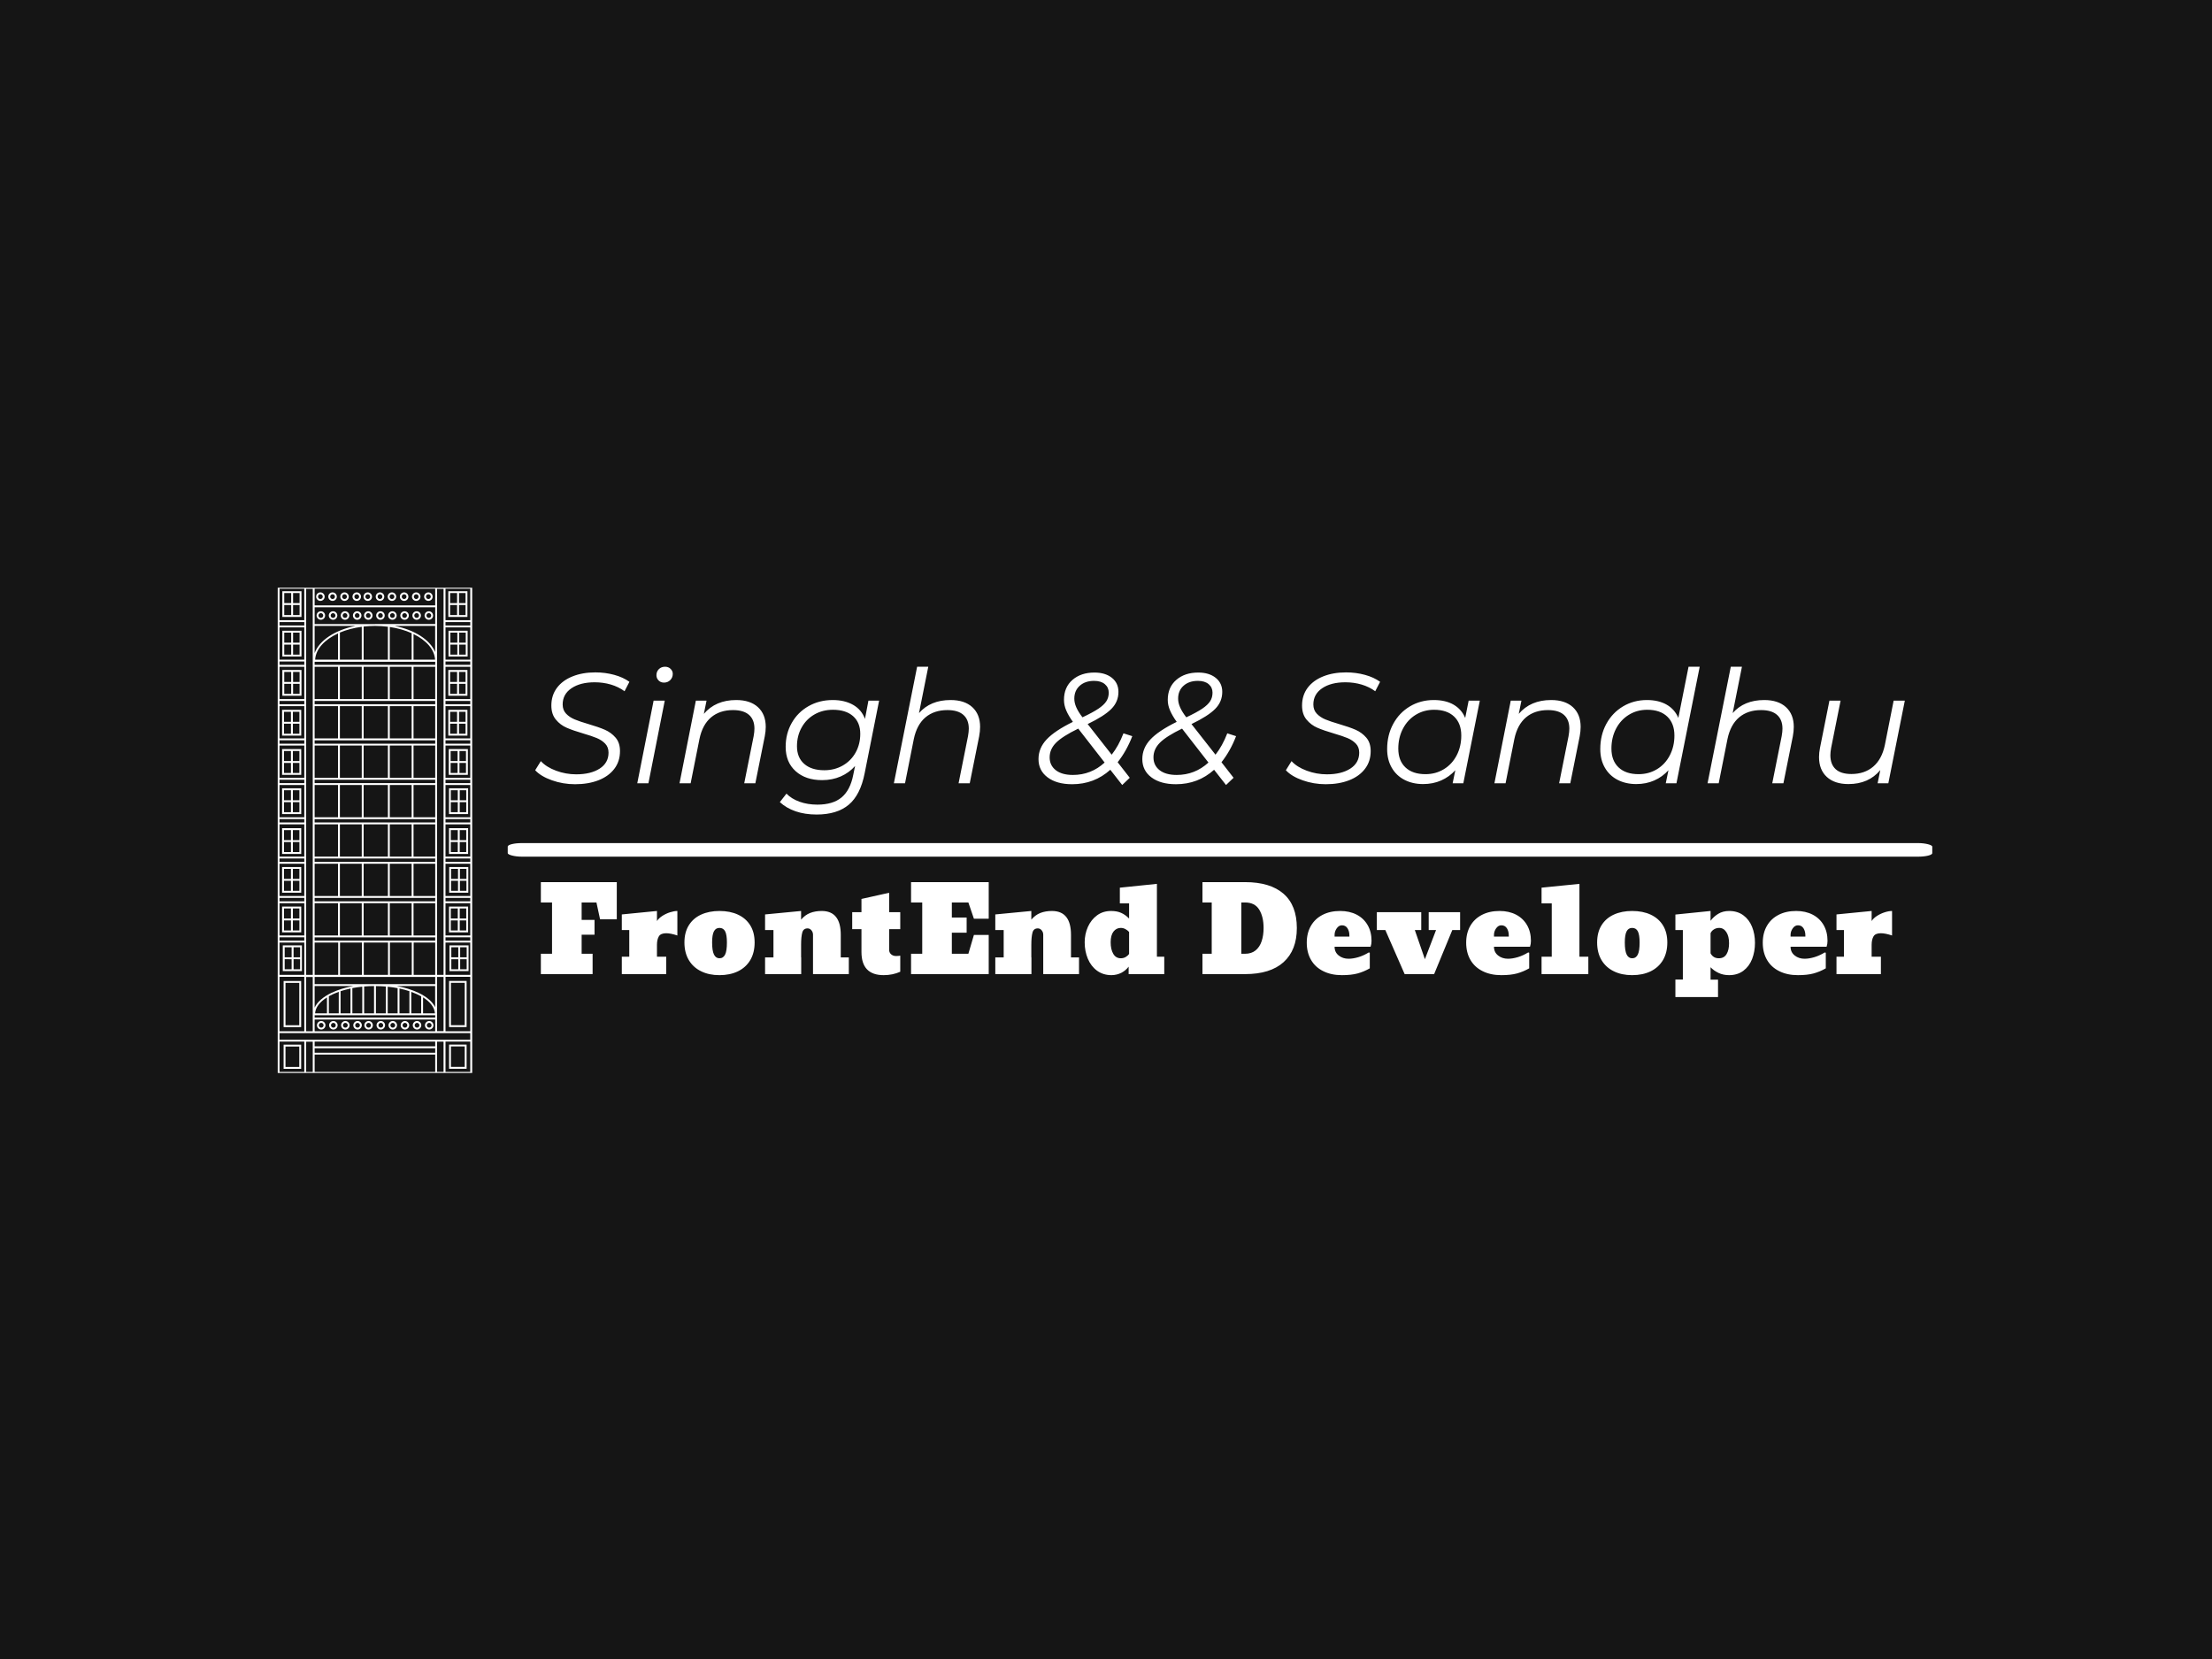 <svg xmlns="http://www.w3.org/2000/svg" version="1.1" xmlns:xlink="http://www.w3.org/1999/xlink" xmlns:svgjs="http://svgjs.dev/svgjs" width="2000" height="1500" viewBox="0 0 2000 1500"><rect width="2000" height="1500" fill="#151515"></rect><g transform="matrix(0.75,0,0,0.75,249.091,531.399)"><svg viewBox="0 0 396 116" data-background-color="#151515" preserveAspectRatio="xMidYMid meet" height="585" width="2000" xmlns="http://www.w3.org/2000/svg" xmlns:xlink="http://www.w3.org/1999/xlink"><g id="tight-bounds" transform="matrix(1,0,0,1,0.24,-0.205)"><svg viewBox="0 0 395.52 116.409" height="116.409" width="395.52"><g><svg viewBox="0 0 461.678 135.881" height="116.409" width="395.52"><g transform="matrix(1,0,0,1,64.181,18.779)"><svg viewBox="0 0 397.498 98.322" height="98.322" width="397.498"><g id="textblocktransform"><svg viewBox="0 0 397.498 98.322" height="98.322" width="397.498" id="textblock"><g><rect width="397.498" height="3.788" x="0" y="52.714" fill="#ffffff" opacity="1" stroke-width="0" stroke="transparent" fill-opacity="1" class="rect-qz-0" data-fill-palette-color="primary" rx="1%" id="qz-0" data-palette-color="#ffffff"></rect></g><g transform="matrix(1,0,0,1,0.989,0)"><svg viewBox="0 0 395.52 48.252" height="48.252" width="395.52"><g transform="matrix(1,0,0,1,0,0)"><svg width="395.52" viewBox="-3.4 -41.1 444.02 55.05" height="48.252" data-palette-color="#ffffff"><path d="M13.3 0.3Q9.45 0.3 5.93-0.95 2.4-2.2 0.6-4.15L0.6-4.15 2.4-7.05Q4.15-5.15 7.25-4 10.35-2.85 13.65-2.85L13.65-2.85Q18.3-2.85 21.13-4.67 23.95-6.5 23.95-9.75L23.95-9.75Q23.95-11.5 22.9-12.6 21.85-13.7 20.25-14.38 18.65-15.05 15.9-15.85L15.9-15.85Q12.65-16.8 10.63-17.68 8.6-18.55 7.18-20.28 5.75-22 5.75-24.75L5.75-24.75Q5.75-28 7.53-30.38 9.3-32.75 12.48-34.02 15.65-35.3 19.75-35.3L19.75-35.3Q22.9-35.3 25.75-34.52 28.6-33.75 30.6-32.3L30.6-32.3 29.05-29.3Q27.15-30.7 24.7-31.43 22.25-32.15 19.55-32.15L19.55-32.15Q14.95-32.15 12.15-30.25 9.35-28.35 9.35-25.1L9.35-25.1Q9.35-23.3 10.45-22.15 11.55-21 13.18-20.33 14.8-19.65 17.55-18.85L17.55-18.85Q20.8-17.9 22.8-17.03 24.8-16.15 26.2-14.53 27.6-12.9 27.6-10.25L27.6-10.25Q27.6-6.95 25.78-4.58 23.95-2.2 20.73-0.95 17.5 0.3 13.3 0.3L13.3 0.3ZM33.1 0L38.3-26.3 41.85-26.3 36.65 0 33.1 0ZM41.6-32.05Q40.55-32.05 39.87-32.75 39.2-33.45 39.2-34.4L39.2-34.4Q39.2-35.55 39.97-36.33 40.75-37.1 41.95-37.1L41.95-37.1Q43-37.1 43.7-36.43 44.4-35.75 44.4-34.85L44.4-34.85Q44.4-33.65 43.6-32.85 42.8-32.05 41.6-32.05L41.6-32.05ZM64.59-26.5Q69.05-26.5 71.52-24.23 74-21.95 74-17.95L74-17.95Q74-16.55 73.69-14.95L73.69-14.95 70.69 0 67.15 0 70.15-15Q70.4-16.4 70.4-17.4L70.4-17.4Q70.4-20.25 68.67-21.78 66.94-23.3 63.59-23.3L63.59-23.3Q59.34-23.3 56.59-20.98 53.84-18.65 52.9-14.1L52.9-14.1 50.09 0 46.55 0 51.75-26.3 55.15-26.3 54.3-22.1Q58.05-26.5 64.59-26.5L64.59-26.5ZM106.69-26.3L110.09-26.3 105.49-3.2Q104.14 3.7 100.42 6.83 96.69 9.95 90.19 9.95L90.19 9.95Q86.49 9.95 83.52 8.93 80.54 7.9 78.49 6L78.49 6 80.59 3.3Q82.19 4.95 84.77 5.88 87.34 6.8 90.44 6.8L90.44 6.8Q95.39 6.8 98.14 4.5 100.89 2.2 101.84-2.6L101.84-2.6 102.44-5.5Q100.54-3.35 97.87-2.18 95.19-1 91.94-1L91.94-1Q86.69-1 83.52-3.85 80.34-6.7 80.34-11.6L80.34-11.6Q80.34-15.8 82.27-19.2 84.19-22.6 87.62-24.55 91.04-26.5 95.34-26.5L95.34-26.5Q99.09-26.5 101.79-24.98 104.49-23.45 105.59-20.5L105.59-20.5 106.69-26.3ZM92.64-4.15Q95.89-4.15 98.52-5.65 101.14-7.15 102.62-9.8 104.09-12.45 104.09-15.75L104.09-15.75Q104.09-19.35 101.79-21.38 99.49-23.4 95.39-23.4L95.39-23.4Q92.09-23.4 89.49-21.9 86.89-20.4 85.42-17.75 83.94-15.1 83.94-11.8L83.94-11.8Q83.94-8.2 86.24-6.18 88.54-4.15 92.64-4.15L92.64-4.15ZM132.84-26.5Q137.29-26.5 139.76-24.23 142.24-21.95 142.24-17.95L142.24-17.95Q142.24-16.55 141.94-14.95L141.94-14.95 138.94 0 135.39 0 138.39-15Q138.64-16.4 138.64-17.4L138.64-17.4Q138.64-20.25 136.91-21.78 135.19-23.3 131.84-23.3L131.84-23.3Q127.59-23.3 124.84-20.98 122.09-18.65 121.14-14.1L121.14-14.1 118.34 0 114.79 0 122.19-37.1 125.74-37.1 122.79-22.35Q126.44-26.5 132.84-26.5L132.84-26.5ZM190.69-15Q188.88-10.3 186.03-6.7L186.03-6.7 189.88-1.75 187.48 0.55 183.69-4.3Q178.58 0.3 171.53 0.3L171.53 0.3Q166.63 0.3 163.73-1.88 160.83-4.05 160.83-7.7L160.83-7.7Q160.83-11.2 163.41-13.95 165.98-16.7 171.78-19.55L171.78-19.55Q170.38-21.5 169.66-23.18 168.94-24.85 168.94-26.55L168.94-26.55Q168.94-30.55 171.63-32.9 174.33-35.25 178.63-35.25L178.63-35.25Q182.08-35.25 184.19-33.58 186.28-31.9 186.28-29.1L186.28-29.1Q186.28-25.95 184.03-23.68 181.78-21.4 176.48-18.85L176.48-18.85 184.13-9.1Q186.33-11.9 187.88-15.9L187.88-15.9 190.69-15ZM178.53-32.6Q175.69-32.6 173.96-31.05 172.23-29.5 172.23-26.95L172.23-26.95Q172.23-25.6 172.86-24.18 173.48-22.75 174.83-21L174.83-21Q178.13-22.55 179.91-23.75 181.69-24.95 182.44-26.13 183.19-27.3 183.19-28.85L183.19-28.85Q183.19-30.5 181.96-31.55 180.73-32.6 178.53-32.6L178.53-32.6ZM171.78-2.65Q177.58-2.65 181.88-6.6L181.88-6.6 173.48-17.4Q168.44-14.95 166.41-12.9 164.38-10.85 164.38-8.25L164.38-8.25Q164.38-5.7 166.33-4.17 168.28-2.65 171.78-2.65L171.78-2.65ZM223.73-15Q221.93-10.3 219.08-6.7L219.08-6.7 222.93-1.75 220.53 0.55 216.73-4.3Q211.63 0.3 204.58 0.3L204.58 0.3Q199.68 0.3 196.78-1.88 193.88-4.05 193.88-7.7L193.88-7.7Q193.88-11.2 196.46-13.95 199.03-16.7 204.83-19.55L204.83-19.55Q203.43-21.5 202.71-23.18 201.98-24.85 201.98-26.55L201.98-26.55Q201.98-30.55 204.68-32.9 207.38-35.25 211.68-35.25L211.68-35.25Q215.13-35.25 217.23-33.58 219.33-31.9 219.33-29.1L219.33-29.1Q219.33-25.95 217.08-23.68 214.83-21.4 209.53-18.85L209.53-18.85 217.18-9.1Q219.38-11.9 220.93-15.9L220.93-15.9 223.73-15ZM211.58-32.6Q208.73-32.6 207.01-31.05 205.28-29.5 205.28-26.95L205.28-26.95Q205.28-25.6 205.91-24.18 206.53-22.75 207.88-21L207.88-21Q211.18-22.55 212.96-23.75 214.73-24.95 215.48-26.13 216.23-27.3 216.23-28.85L216.23-28.85Q216.23-30.5 215.01-31.55 213.78-32.6 211.58-32.6L211.58-32.6ZM204.83-2.65Q210.63-2.65 214.93-6.6L214.93-6.6 206.53-17.4Q201.48-14.95 199.46-12.9 197.43-10.85 197.43-8.25L197.43-8.25Q197.43-5.7 199.38-4.17 201.33-2.65 204.83-2.65L204.83-2.65ZM252.28 0.3Q248.43 0.3 244.9-0.95 241.38-2.2 239.58-4.15L239.58-4.15 241.38-7.05Q243.13-5.15 246.23-4 249.33-2.85 252.63-2.85L252.63-2.85Q257.28-2.85 260.1-4.67 262.93-6.5 262.93-9.75L262.93-9.75Q262.93-11.5 261.88-12.6 260.83-13.7 259.23-14.38 257.63-15.05 254.88-15.85L254.88-15.85Q251.63-16.8 249.6-17.68 247.58-18.55 246.15-20.28 244.73-22 244.73-24.75L244.73-24.75Q244.73-28 246.5-30.38 248.28-32.75 251.45-34.02 254.63-35.3 258.73-35.3L258.73-35.3Q261.88-35.3 264.73-34.52 267.58-33.75 269.58-32.3L269.58-32.3 268.03-29.3Q266.13-30.7 263.68-31.43 261.23-32.15 258.53-32.15L258.53-32.15Q253.93-32.15 251.13-30.25 248.33-28.35 248.33-25.1L248.33-25.1Q248.33-23.3 249.43-22.15 250.53-21 252.15-20.33 253.78-19.65 256.53-18.85L256.53-18.85Q259.78-17.9 261.78-17.03 263.78-16.15 265.18-14.53 266.58-12.9 266.58-10.25L266.58-10.25Q266.58-6.95 264.75-4.58 262.93-2.2 259.7-0.95 256.48 0.3 252.28 0.3L252.28 0.3ZM297.77-26.3L301.32-26.3 296.07 0 292.67 0 293.52-4.15Q291.62-2.05 289.02-0.9 286.42 0.25 283.27 0.25L283.27 0.25Q279.92 0.25 277.32-1.1 274.72-2.45 273.27-4.98 271.82-7.5 271.82-10.9L271.82-10.9Q271.82-15.35 273.75-18.9 275.67-22.45 279.07-24.48 282.47-26.5 286.67-26.5L286.67-26.5Q290.42-26.5 292.97-25.03 295.52-23.55 296.67-20.8L296.67-20.8 297.77-26.3ZM284.02-2.9Q287.27-2.9 289.87-4.48 292.47-6.05 293.95-8.88 295.42-11.7 295.42-15.2L295.42-15.2Q295.42-19.05 293.15-21.23 290.87-23.4 286.77-23.4L286.77-23.4Q283.52-23.4 280.92-21.8 278.32-20.2 276.85-17.38 275.37-14.55 275.37-11.05L275.37-11.05Q275.37-7.2 277.65-5.05 279.92-2.9 284.02-2.9L284.02-2.9ZM324.02-26.5Q328.47-26.5 330.95-24.23 333.42-21.95 333.42-17.95L333.42-17.95Q333.42-16.55 333.12-14.95L333.12-14.95 330.12 0 326.57 0 329.57-15Q329.82-16.4 329.82-17.4L329.82-17.4Q329.82-20.25 328.1-21.78 326.37-23.3 323.02-23.3L323.02-23.3Q318.77-23.3 316.02-20.98 313.27-18.65 312.32-14.1L312.32-14.1 309.52 0 305.97 0 311.17-26.3 314.57-26.3 313.72-22.1Q317.47-26.5 324.02-26.5L324.02-26.5ZM367.77-37.1L371.32-37.1 363.92 0 360.52 0 361.37-4.15Q359.47-2.05 356.87-0.9 354.27 0.25 351.12 0.25L351.12 0.25Q347.77 0.25 345.17-1.1 342.57-2.45 341.12-4.98 339.67-7.5 339.67-10.9L339.67-10.9Q339.67-15.35 341.59-18.9 343.52-22.45 346.92-24.48 350.32-26.5 354.52-26.5L354.52-26.5Q358.22-26.5 360.8-25.03 363.37-23.55 364.52-20.8L364.52-20.8 367.77-37.1ZM351.87-2.9Q355.12-2.9 357.72-4.48 360.32-6.05 361.8-8.88 363.27-11.7 363.27-15.2L363.27-15.2Q363.27-19.05 361-21.23 358.72-23.4 354.62-23.4L354.62-23.4Q351.37-23.4 348.77-21.8 346.17-20.2 344.69-17.38 343.22-14.55 343.22-11.05L343.22-11.05Q343.22-7.2 345.5-5.05 347.77-2.9 351.87-2.9L351.87-2.9ZM391.87-26.5Q396.32-26.5 398.79-24.23 401.27-21.95 401.27-17.95L401.27-17.95Q401.27-16.55 400.97-14.95L400.97-14.95 397.97 0 394.42 0 397.42-15Q397.67-16.4 397.67-17.4L397.67-17.4Q397.67-20.25 395.94-21.78 394.22-23.3 390.87-23.3L390.87-23.3Q386.62-23.3 383.87-20.98 381.12-18.65 380.17-14.1L380.17-14.1 377.37 0 373.82 0 381.22-37.1 384.77-37.1 381.82-22.35Q385.47-26.5 391.87-26.5L391.87-26.5ZM433.06-26.3L436.62-26.3 431.37 0 427.96 0 428.81-4.2Q425.12 0.25 418.67 0.25L418.67 0.25Q414.26 0.25 411.79-2.02 409.31-4.3 409.31-8.35L409.31-8.35Q409.31-9.75 409.62-11.3L409.62-11.3 412.62-26.3 416.17-26.3 413.17-11.3Q412.92-9.9 412.92-8.95L412.92-8.95Q412.92-6.05 414.59-4.5 416.26-2.95 419.62-2.95L419.62-2.95Q423.81-2.95 426.56-5.3 429.31-7.65 430.26-12.15L430.26-12.15 433.06-26.3Z" opacity="1" transform="matrix(1,0,0,1,0,0)" fill="#ffffff" class="wordmark-text-0" data-fill-palette-color="primary" id="text-0"></path></svg></g></svg></g><g transform="matrix(1,0,0,1,3.5,60.964)"><svg viewBox="0 0 388.52 37.358" height="37.358" width="388.52"><g transform="matrix(1,0,0,1,0,0)"><svg width="388.52" viewBox="-1.66 -42.84 578.52 56.53" height="37.358" data-palette-color="#ffffff"><path d="M19.56-8.59L24.19-8.59 24.19 0 2.34 0 2.34-8.59 7.06-8.59 7.06-30.25 2.34-30.25 2.34-38.84 34.4-38.84 34.4-23.14 27.34-23.14 25.81-30.25 19.56-30.25 19.56-22.9 25-22.9 25-16.65 19.56-16.65 19.56-8.59ZM55.27-7.35L55.27 0 36.52 0 36.52-7.35 39.67-7.35 39.67-18.6 36.52-18.6 36.52-25.2 51.36-26.66 51.36-22.41Q52.15-23.63 53.66-24.6 55.17-25.56 56.89-26.11 58.62-26.66 59.98-26.66L59.98-26.66 59.98-16.31Q57.13-17.26 55.27-17.26L55.27-17.26Q52.93-17.26 52.15-15.91 51.36-14.55 51.36-12.35L51.36-12.35 51.36-7.35 55.27-7.35ZM77.75 0.44L77.75 0.44Q73.31 0.44 70.01-1.2L70.01-1.2Q66.67-2.81 64.81-5.93 62.96-9.06 62.96-13.35L62.96-13.35Q62.96-17.63 64.81-20.61L64.81-20.61Q66.67-23.61 70.01-25.13 73.36-26.66 77.75-26.66L77.75-26.66Q82.27-26.66 85.6-25.1 88.94-23.54 90.77-20.57 92.6-17.6 92.6-13.35L92.6-13.35Q92.6-9.06 90.77-5.93L90.77-5.93Q88.91-2.81 85.55-1.18 82.2 0.44 77.75 0.44ZM77.75-6.69L77.75-6.69Q79.37-6.69 80.15-8.28L80.15-8.28Q80.9-9.81 80.9-13.35L80.9-13.35Q80.9-16.6 80.16-18.05 79.41-19.51 77.75-19.51L77.75-19.51Q76.17-19.51 75.41-18.05 74.65-16.6 74.65-13.35L74.65-13.35Q74.65-9.89 75.43-8.28L75.43-8.28Q76.22-6.69 77.75-6.69ZM128.97-16.6L128.97-16.6 128.97-7.06 132.37-7.06 132.37 0 117.25 0 117.25-16.65Q117.25-17.7 116.58-18.51 115.91-19.31 114.96-19.31L114.96-19.31Q113.18-19.31 112.71-17.53L112.71-17.53Q112.22-15.7 112.22-12.4L112.22-12.4 112.22-7.06 112.27-7.06 112.27 0 97.01 0 97.01-7.06 100.55-7.06 100.55-18.6 97.01-18.6 97.01-25.2 112.22-26.66 112.22-23Q113.91-25 116.06-25.83 118.21-26.66 120.92-26.66L120.92-26.66Q128.97-26.66 128.97-16.6ZM147.11 0.44L147.11 0.44Q137.71 0.44 137.71-9.35L137.71-9.35 137.71-18.99 133.8-18.99 133.8-26.15 137.71-26.15 137.71-31.74 149.4-34.35 149.4-26.15 154.09-26.15 154.09-18.99 149.4-18.99 149.4-10.21Q149.4-9.11 150.23-8.37 151.06-7.64 152.31-7.64L152.31-7.64Q153.21-7.64 154.09-7.79L154.09-7.79 154.09-1Q150.87 0.44 147.11 0.44ZM185.19-16.55L191.44-16.55 191.44 0 158.65 0 158.65-8.59 163.37-8.59 163.37-30.25 158.65-30.25 158.65-38.84 191.44-38.84 191.44-23.39 185.19-23.39 182.85-30.25 175.87-30.25 175.87-23.9 182.12-23.9 182.12-17.5 175.87-17.5 175.87-8.59 182.85-8.59 185.19-16.55ZM226.18-16.6L226.18-16.6 226.18-7.06 229.57-7.06 229.57 0 214.46 0 214.46-16.65Q214.46-17.7 213.79-18.51 213.12-19.31 212.17-19.31L212.17-19.31Q210.39-19.31 209.92-17.53L209.92-17.53Q209.43-15.7 209.43-12.4L209.43-12.4 209.43-7.06 209.48-7.06 209.48 0 194.22 0 194.22-7.06 197.76-7.06 197.76-18.6 194.22-18.6 194.22-25.2 209.43-26.66 209.43-23Q211.12-25 213.27-25.83 215.41-26.66 218.12-26.66L218.12-26.66Q226.18-26.66 226.18-16.6ZM243.32 0.44L243.32 0.44Q239.78 0.44 237.19-1.44L237.19-1.44Q234.63-3.32 233.3-6.48 231.96-9.64 231.96-13.45L231.96-13.45Q231.96-16.89 233.33-19.97L233.33-19.97Q234.7-23 237.2-24.83 239.7-26.66 243.12-26.66L243.12-26.66Q245.61-26.66 247.39-25.85 249.18-25.05 250.71-23.46L250.71-23.46 250.71-29.86 246.81-29.86 246.81-36.5 262.46-38.11 262.46-7.35 265.56-7.35 265.56 0 250.52 0 250.52-3.15Q249.32-1.54 247.47-0.57 245.61 0.39 243.32 0.44ZM247.22-6.69L247.22-6.69Q248.37-6.69 249.3-7.24 250.23-7.79 250.71-8.54L250.71-8.54 250.71-17.8Q250.15-18.46 249.21-18.98 248.27-19.51 247.22-19.51L247.22-19.51Q245.32-19.51 244.12-17.96 242.93-16.41 242.93-13.45L242.93-13.45Q242.93-10.45 244.03-8.57 245.12-6.69 247.22-6.69ZM299.64 0L299.64 0 281.69 0 281.69-8.59 285.6-8.59 285.6-30.25 281.69-30.25 281.69-38.84 299.68-38.84Q310.28-38.84 315.91-33.95 321.54-29.05 321.54-19.46L321.54-19.46Q321.54-10.11 315.94-5.05 310.35 0 299.64 0ZM299.64-30.25L298.1-30.25 298.1-8.59 299.64-8.59Q302.37-8.59 304.1-10 305.84-11.4 306.67-13.87 307.5-16.33 307.5-19.46L307.5-19.46Q307.5-24.24 305.64-27.25 303.79-30.25 299.64-30.25L299.64-30.25ZM340.58 0.44L340.58 0.44Q336.03 0.44 332.69-1.25L332.69-1.25Q329.32-2.91 327.53-6.01 325.73-9.11 325.73-13.26L325.73-13.26Q325.73-17.36 327.49-20.39L327.49-20.39Q329.22-23.39 332.4-25.02 335.57-26.66 339.84-26.66L339.84-26.66Q343.77-26.66 346.78-25.12L346.78-25.12Q349.78-23.56 351.43-20.7 353.08-17.85 353.08-14.04L353.08-14.04Q353.08-12.72 352.68-11.55L352.68-11.55 337.48-11.55Q337.48-9.25 339.21-7.87 340.94-6.49 343.38-6.49L343.38-6.49Q345.24-6.49 347.46-7.14 349.68-7.79 351.93-9.16L351.93-9.16 352.34-9.01 352.34-2.44Q349.83-1 347.18-0.28 344.53 0.44 340.58 0.44ZM337.48-16.55L337.48-16.55 337.48-15.84 343.73-15.84 343.73-16.36Q343.73-18.09 342.93-19.35 342.14-20.61 340.58-20.61L340.58-20.61Q339.28-20.61 338.38-19.32 337.48-18.04 337.48-16.55ZM390.48-18.6L387.18-18.6 379.51 0 367.06 0 358.91-18.6 355.32-18.6 355.32-26.15 374.07-26.15 374.07-18.6 371.36-18.6 375.61-6.3 380.32-18.6 377.22-18.6 377.22-26.15 390.48-26.15 390.48-18.6ZM407.88 0.44L407.88 0.44Q403.34 0.44 399.99-1.25L399.99-1.25Q396.63-2.91 394.83-6.01 393.04-9.11 393.04-13.26L393.04-13.26Q393.04-17.36 394.79-20.39L394.79-20.39Q396.53-23.39 399.7-25.02 402.88-26.66 407.15-26.66L407.15-26.66Q411.08-26.66 414.08-25.12L414.08-25.12Q417.08-23.56 418.73-20.7 420.38-17.85 420.38-14.04L420.38-14.04Q420.38-12.72 419.99-11.55L419.99-11.55 404.78-11.55Q404.78-9.25 406.51-7.87 408.25-6.49 410.69-6.49L410.69-6.49Q412.54-6.49 414.76-7.14 416.99-7.79 419.23-9.16L419.23-9.16 419.65-9.01 419.65-2.44Q417.13-1 414.48-0.28 411.84 0.44 407.88 0.44ZM404.78-16.55L404.78-16.55 404.78-15.84 411.03-15.84 411.03-16.36Q411.03-18.09 410.24-19.35 409.44-20.61 407.88-20.61L407.88-20.61Q406.59-20.61 405.68-19.32 404.78-18.04 404.78-16.55ZM440.86-7.35L444.62-7.35 444.62 0 424.87 0 424.87-7.35 429.17-7.35 429.17-29.86 424.87-29.86 424.87-36.5 440.86-38.11 440.86-7.35ZM463.12 0.44L463.12 0.44Q458.68 0.44 455.38-1.2L455.38-1.2Q452.04-2.81 450.18-5.93 448.33-9.06 448.33-13.35L448.33-13.35Q448.33-17.63 450.18-20.61L450.18-20.61Q452.04-23.61 455.38-25.13 458.73-26.66 463.12-26.66L463.12-26.66Q467.64-26.66 470.97-25.1 474.31-23.54 476.14-20.57 477.97-17.6 477.97-13.35L477.97-13.35Q477.97-9.06 476.14-5.93L476.14-5.93Q474.28-2.81 470.92-1.18 467.57 0.44 463.12 0.44ZM463.12-6.69L463.12-6.69Q464.74-6.69 465.52-8.28L465.52-8.28Q466.27-9.81 466.27-13.35L466.27-13.35Q466.27-16.6 465.53-18.05 464.78-19.51 463.12-19.51L463.12-19.51Q461.54-19.51 460.78-18.05 460.02-16.6 460.02-13.35L460.02-13.35Q460.02-9.89 460.8-8.28L460.8-8.28Q461.59-6.69 463.12-6.69ZM499.38 2.34L499.38 9.69 481.38 9.69 481.38 2.29 484.53 2.29 484.53-18.6 481.38-18.6 481.38-25.15 496.23-26.66 496.23-22.51Q497.47-24.24 499.45-25.45 501.43-26.66 504.09-26.66L504.09-26.66Q507.58-26.66 510.05-24.85L510.05-24.85Q512.51-23.05 513.74-20 514.98-16.94 514.98-13.21L514.98-13.21Q514.98-9.5 513.76-6.35L513.76-6.35Q512.54-3.25 510.06-1.4 507.58 0.44 504.04 0.44L504.04 0.44Q501.57 0.44 499.56-0.52 497.55-1.49 496.23-2.91L496.23-2.91 496.23 2.34 499.38 2.34ZM499.74-6.69L499.74-6.69Q501.94-6.69 502.99-8.45 504.04-10.21 504.04-13.06L504.04-13.06Q504.04-15.99 502.89-17.75 501.74-19.51 499.89-19.51L499.89-19.51Q498.64-19.51 497.64-18.88 496.64-18.26 496.23-17.26L496.23-17.26 496.23-8.79Q497.33-6.69 499.74-6.69ZM533.11 0.44L533.11 0.44Q528.57 0.44 525.23-1.25L525.23-1.25Q521.86-2.91 520.06-6.01 518.27-9.11 518.27-13.26L518.27-13.26Q518.27-17.36 520.03-20.39L520.03-20.39Q521.76-23.39 524.94-25.02 528.11-26.66 532.38-26.66L532.38-26.66Q536.31-26.66 539.32-25.12L539.32-25.12Q542.32-23.56 543.97-20.7 545.61-17.85 545.61-14.04L545.61-14.04Q545.61-12.72 545.22-11.55L545.22-11.55 530.01-11.55Q530.01-9.25 531.75-7.87 533.48-6.49 535.92-6.49L535.92-6.49Q537.78-6.49 540-7.14 542.22-7.79 544.47-9.16L544.47-9.16 544.88-9.01 544.88-2.44Q542.37-1 539.72-0.28 537.07 0.44 533.11 0.44ZM530.01-16.55L530.01-16.55 530.01-15.84 536.26-15.84 536.26-16.36Q536.26-18.09 535.47-19.35 534.68-20.61 533.11-20.61L533.11-20.61Q531.82-20.61 530.92-19.32 530.01-18.04 530.01-16.55ZM568.15-7.35L568.15 0 549.4 0 549.4-7.35 552.55-7.35 552.55-18.6 549.4-18.6 549.4-25.2 564.24-26.66 564.24-22.41Q565.02-23.63 566.53-24.6 568.05-25.56 569.77-26.11 571.49-26.66 572.86-26.66L572.86-26.66 572.86-16.31Q570-17.26 568.15-17.26L568.15-17.26Q565.8-17.26 565.02-15.91 564.24-14.55 564.24-12.35L564.24-12.35 564.24-7.35 568.15-7.35Z" opacity="1" transform="matrix(1,0,0,1,0,0)" fill="#ffffff" class="slogan-text-1" data-fill-palette-color="secondary" id="text-1"></path></svg></g></svg></g></svg></g></svg></g><g><svg viewBox="0 0 54.265 135.881" height="135.881" width="54.265"><g><svg xmlns="http://www.w3.org/2000/svg" xmlns:xlink="http://www.w3.org/1999/xlink" version="1.1" x="0" y="0" viewBox="50.1 37 310.3 777" style="enable-background:new 0 0 396 850.9;" xml:space="preserve" height="135.881" width="54.265" class="icon-icon-0" data-fill-palette-color="accent" id="icon-0"><path d="M109 814l-58.9 0v-777h310.3v777L109 814zM317.8 810.9h39.5v-48.4h-39.5V810.9zM109 810.9h192.4v-27.7H109V810.9zM95.5 810.9H106v-48.2H95.5V810.9zM53 810.9h39.5v-48.4H53V810.9zM304.3 810.8h10.4v-48.2h-10.4V810.8zM109 780.3h192.4v-7.1H109V780.3zM109 770.1h192.4v-7.6H109V770.1zM53 759.5h304.3v-10.5H53V759.5zM317.8 746.1h39.5v-86.9h-39.5V746.1zM109 746.1h192.4v-18.8H109V746.1zM95.5 746.1H106l0-86.6H95.5V746.1zM53 746.1h39.5v-86.9H53V746.1zM304.3 745.9h10.4v-86.5h-10.4V745.9zM109 724.2h192.4v-3.7H109V724.2zM282 717.5h19c-0.7-9.5-7.6-18.3-19-25.5V717.5zM263.2 717.5H279v-27.2c-4.7-2.6-10-5-15.8-7.1V717.5zM244.4 717.5h15.8v-35.4c-4.9-1.6-10.2-3.1-15.8-4.2V717.5zM225.6 717.5h15.8v-40.2c-5.1-1-10.3-1.8-15.8-2.3V717.5zM206.8 717.5h15.8v-42.8c-5.1-0.4-10.4-0.7-15.8-0.7V717.5zM188 717.5h15.8v-43.6c-5.4 0-10.7 0.3-15.8 0.7V717.5zM169.2 717.5H185v-42.6c-5.4 0.6-10.7 1.3-15.8 2.3V717.5zM150.4 717.5h15.8v-39.6c-5.6 1.2-10.8 2.6-15.8 4.2V717.5zM131.7 717.5h15.8v-34.4c-5.8 2.1-11.1 4.5-15.8 7.1V717.5zM109.7 717.5h19V692C117.3 699.2 110.3 708 109.7 717.5zM109 673.9v34.5c4.1-9 13.3-17.1 27-23.7 10.1-4.8 21.9-8.5 34.8-10.8H109zM239.9 673.9c12.9 2.3 24.7 6 34.8 10.8 13.3 6.4 22.4 14.3 26.6 23v-33.8H239.9zM109 670.9h192.4v-11.5H109V670.9zM317.8 656.1h39.5v-51.6h-39.5V656.1zM304.3 656.1h10.4v-51.6h0l0-564.3h-10.4V656.1zM267 656.1h34.4v-51.6H267V656.1zM229.1 656.1H264v-51.6h-34.9V656.1zM187.4 656.1h38.7v-51.6h-38.7V656.1zM149.5 656.1h34.9v-51.6h-34.9V656.1zM109 656.1h37.6v-51.6H109V656.1zM95.5 656.1H106V40.2H95.5V656.1zM53 656.1h39.5v-51.6H53V656.1zM317.8 601.5h39.5v-5.4h-39.5V601.5zM109 601.5h192.4v-5.3H109V601.5zM53 601.5h39.5v-5.4H53V601.5zM266.8 593.2h34.6v-51.5h-34.6V593.2zM228.9 593.2h34.9v-51.5h-34.9V593.2zM187.2 593.2h38.7v-51.5h-38.7V593.2zM149.3 593.2h34.9v-51.5h-34.9V593.2zM109 593.2h37.3v-51.5H109V593.2zM317.8 593.2h39.5v-51.5h-39.5V593.2zM53 593.2h39.5v-51.5H53V593.2zM317.8 538.7h39.5v-5.4h-39.5V538.7zM109 538.7h192.4v-5.4H109V538.7zM53 538.7h39.5v-5.4H53V538.7zM317.8 530.3h39.5v-51.5h-39.5V530.3zM266.8 530.3h34.6v-51.5h-34.6V530.3zM228.9 530.3h34.9v-51.5h-34.9V530.3zM187.2 530.3h38.7v-51.5h-38.7V530.3zM149.3 530.3h34.9v-51.5h-34.9V530.3zM109 530.3h37.3v-51.5H109V530.3zM53 530.3h39.5v-51.5H53V530.3zM317.8 475.8h39.5v-5.4h-39.5V475.8zM109 475.8h192.4v-5.4H109V475.8zM53 475.8h39.5v-5.4H53V475.8zM317.8 467.4h39.5v-51.5h-39.5V467.4zM266.8 467.4h34.6v-51.5h-34.6V467.4zM228.9 467.4h34.9v-51.5h-34.9V467.4zM187.2 467.4h38.7v-51.5h-38.7V467.4zM149.3 467.4h34.9v-51.5h-34.9V467.4zM109 467.4h37.3v-51.5H109V467.4zM53 467.4h39.5v-51.5H53V467.4zM317.8 412.9h39.5v-5.4h-39.5V412.9zM109 412.9h192.4v-5.3H109V412.9zM53 412.9h39.5v-5.4H53V412.9zM266.8 404.6h34.6v-51.5h-34.6V404.6zM228.9 404.6h34.9v-51.5h-34.9V404.6zM187.2 404.6h38.7v-51.5h-38.7V404.6zM149.3 404.6h34.9v-51.5h-34.9V404.6zM109 404.6h37.3v-51.5H109V404.6zM317.8 404.6h39.5v-51.5h-39.5V404.6zM53 404.6h39.5v-51.5H53V404.6zM317.8 350.1h39.5v-5.4h-39.5V350.1zM109 350.1h192.4v-5.4H109V350.1zM53 350.1h39.5v-5.4H53V350.1zM266.8 341.7h34.6v-51.5h-34.6V341.7zM228.9 341.7h34.9v-51.5h-34.9V341.7zM187.2 341.7h38.7v-51.5h-38.7V341.7zM149.3 341.7h34.9v-51.5h-34.9V341.7zM109 341.7h37.3v-51.5H109V341.7zM317.8 341.7h39.5v-51.5h-39.5V341.7zM53 341.7h39.5v-51.5H53V341.7zM317.8 287.2h39.5v-5.4h-39.5V287.2zM109 287.2h192.4v-5.3H109V287.2zM53 287.2h39.5v-5.4H53V287.2zM266.8 278.8h34.6v-51.5h-34.6V278.8zM228.9 278.8h34.9v-51.5h-34.9V278.8zM187.2 278.8h38.7v-51.5h-38.7V278.8zM149.3 278.8h34.9v-51.5h-34.9V278.8zM109 278.8h37.3v-51.5H109V278.8zM317.8 278.8h39.5v-51.5h-39.5V278.8zM53 278.8h39.5v-51.5H53V278.8zM317.8 224.3h39.5V219h-39.5V224.3zM109 224.3h192.4V219H109V224.3zM53 224.3h39.5V219H53V224.3zM266.8 216h34.6v-51.5h-34.6V216zM228.9 216h34.9v-51.5h-34.9V216zM187.2 216h38.7v-51.5h-38.7V216zM149.3 216h34.9v-51.5h-34.9V216zM109 216h37.3v-51.5H109V216zM317.8 216h39.5v-51.5h-39.5V216zM53 216h39.5v-51.5H53V216zM317.8 161.4h39.5v-5.4h-39.5V161.4zM109 161.4h192.4v-4.9H109V161.4zM53 161.4h39.5v-5.4H53V161.4zM317.8 153.1h39.5v-51.5h-39.5V153.1zM266.8 153.1h34.4c-1-16.4-14.2-31-34.4-40.8V153.1zM228.9 153.1h34.9v-42.2c-10.2-4.6-22-8-34.9-9.9V153.1zM187.2 153.1h38.7v-52.5c-6.6-0.8-13.4-1.3-20.4-1.3-6.3 0-12.4 0.4-18.3 1V153.1zM149.3 153.1h34.9v-52.4c-12.8 1.7-24.6 4.9-34.9 9.2V153.1zM109.8 153.1h36.5v-41.8C124.9 121.1 110.8 136.2 109.8 153.1zM53 153.1h39.5v-51.5H53V153.1zM109 99.3v43.4c7.4-20.4 32.6-36.9 65.3-43.4H109zM236.6 99.3c31.9 6.3 56.6 22.1 64.7 41.7V99.3H236.6zM317.8 98.6h39.5v-5.4h-39.5V98.6zM53 98.6h39.5v-5.4H53V98.6zM205.5 96.3h95.9V69.5H109v26.9H205.5zM317.8 90.2h39.5V39.9h-39.5V90.2zM53 90.2h39.5V39.9H53V90.2zM109 66.5h192.4V39.9H109V66.5zM87.5 806h-28v-38.6h28V806zM62.5 803h22v-32.6h-22V803zM351.5 805.9h-28v-38.6h28V805.9zM326.5 802.9h22v-32.6h-22V802.9zM291.8 743.3c-3.7 0-6.8-3.1-6.8-6.8 0-3.7 3-6.8 6.8-6.8 3.7 0 6.8 3 6.8 6.8C298.6 740.2 295.5 743.3 291.8 743.3zM291.8 732.7c-2.1 0-3.8 1.7-3.8 3.8 0 2.1 1.7 3.8 3.8 3.8 2.1 0 3.8-1.7 3.8-3.8C295.6 734.4 293.9 732.7 291.8 732.7zM272.4 743.3c-3.7 0-6.8-3.1-6.8-6.8 0-3.7 3-6.8 6.8-6.8 3.7 0 6.8 3 6.8 6.8C279.1 740.2 276.1 743.3 272.4 743.3zM272.4 732.7c-2.1 0-3.8 1.7-3.8 3.8 0 2.1 1.7 3.8 3.8 3.8 2.1 0 3.8-1.7 3.8-3.8C276.1 734.4 274.4 732.7 272.4 732.7zM253.1 743.3c-3.7 0-6.8-3.1-6.8-6.8 0-3.7 3-6.8 6.8-6.8 3.7 0 6.8 3 6.8 6.8C259.9 740.2 256.8 743.3 253.1 743.3zM253.1 732.7c-2.1 0-3.8 1.7-3.8 3.8 0 2.1 1.7 3.8 3.8 3.8 2.1 0 3.8-1.7 3.8-3.8C256.9 734.4 255.2 732.7 253.1 732.7zM233.7 743.3c-3.7 0-6.8-3.1-6.8-6.8 0-3.7 3-6.8 6.8-6.8s6.8 3 6.8 6.8C240.4 740.2 237.4 743.3 233.7 743.3zM233.7 732.7c-2.1 0-3.8 1.7-3.8 3.8 0 2.1 1.7 3.8 3.8 3.8s3.8-1.7 3.8-3.8C237.4 734.4 235.7 732.7 233.7 732.7zM214.6 743.3c-3.7 0-6.8-3.1-6.8-6.8 0-3.7 3-6.8 6.8-6.8 3.7 0 6.8 3 6.8 6.8C221.3 740.2 218.3 743.3 214.6 743.3zM214.6 732.7c-2.1 0-3.8 1.7-3.8 3.8 0 2.1 1.7 3.8 3.8 3.8 2.1 0 3.8-1.7 3.8-3.8C218.3 734.4 216.6 732.7 214.6 732.7zM195.1 743.3c-3.7 0-6.8-3.1-6.8-6.8 0-3.7 3-6.8 6.8-6.8s6.8 3 6.8 6.8C201.9 740.2 198.9 743.3 195.1 743.3zM195.1 732.7c-2.1 0-3.8 1.7-3.8 3.8 0 2.1 1.7 3.8 3.8 3.8s3.8-1.7 3.8-3.8C198.9 734.4 197.2 732.7 195.1 732.7zM177.5 743.3c-3.7 0-6.8-3.1-6.8-6.8 0-3.7 3-6.8 6.8-6.8 3.7 0 6.8 3 6.8 6.8C184.2 740.2 181.2 743.3 177.5 743.3zM177.5 732.7c-2.1 0-3.8 1.7-3.8 3.8 0 2.1 1.7 3.8 3.8 3.8 2.1 0 3.8-1.7 3.8-3.8C181.2 734.4 179.5 732.7 177.5 732.7zM158 743.3c-3.7 0-6.8-3.1-6.8-6.8 0-3.7 3-6.8 6.8-6.8 3.7 0 6.8 3 6.8 6.8C164.8 740.2 161.8 743.3 158 743.3zM158 732.7c-2.1 0-3.8 1.7-3.8 3.8 0 2.1 1.7 3.8 3.8 3.8 2.1 0 3.8-1.7 3.8-3.8C161.8 734.4 160.1 732.7 158 732.7zM138.9 743.3c-3.7 0-6.8-3.1-6.8-6.8 0-3.7 3-6.8 6.8-6.8 3.7 0 6.8 3 6.8 6.8C145.7 740.2 142.7 743.3 138.9 743.3zM138.9 732.7c-2.1 0-3.8 1.7-3.8 3.8 0 2.1 1.7 3.8 3.8 3.8 2.1 0 3.8-1.7 3.8-3.8C142.7 734.4 141 732.7 138.9 732.7zM119.5 743.3c-3.7 0-6.8-3.1-6.8-6.8 0-3.7 3-6.8 6.8-6.8 3.7 0 6.8 3 6.8 6.8C126.3 740.2 123.2 743.3 119.5 743.3zM119.5 732.7c-2.1 0-3.8 1.7-3.8 3.8 0 2.1 1.7 3.8 3.8 3.8 2.1 0 3.8-1.7 3.8-3.8C123.3 734.4 121.6 732.7 119.5 732.7zM87.5 739.5h-28v-73.6h28V739.5zM62.5 736.5h22v-67.6h-22V736.5zM351.5 739.4h-28v-73.6h28V739.4zM326.5 736.4h22v-67.6h-22V736.4zM354.6 650.1h-30.5V609h30.5V650.1zM341.2 647.1h10.4v-16h-10.4V647.1zM327.1 647.1h11.1v-16h-11.1V647.1zM341.2 628h10.4v-16h-10.4V628zM327.1 628h11.1v-16h-11.1V628zM88.7 650.1H58.2V609h30.5V650.1zM75.4 647.1h10.4v-16H75.4V647.1zM61.2 647.1h11.1v-16H61.2V647.1zM75.4 628h10.4v-16H75.4V628zM61.2 628h11.1v-16H61.2V628zM353.9 588.2h-30.5v-41.1h30.5V588.2zM340.5 585.2h10.4v-16h-10.4V585.2zM326.3 585.2h11.1v-16h-11.1V585.2zM340.5 566.1h10.4v-16h-10.4V566.1zM326.3 566.1h11.1v-16h-11.1V566.1zM87.7 588.2H57.1v-41.1h30.5V588.2zM74.3 585.2h10.4v-16H74.3V585.2zM60.1 585.2h11.1v-16H60.1V585.2zM74.3 566.1h10.4v-16H74.3V566.1zM60.1 566.1h11.1v-16H60.1V566.1zM354.2 525h-30.5V484h30.5V525zM340.8 522h10.4v-16h-10.4V522zM326.7 522h11.1v-16h-11.1V522zM340.8 503h10.4v-16h-10.4V503zM326.7 503h11.1v-16h-11.1V503zM87.7 525H57.1V484h30.5V525zM74.3 522h10.4v-16H74.3V522zM60.1 522h11.1v-16H60.1V522zM74.3 503h10.4v-16H74.3V503zM60.1 503h11.1v-16H60.1V503zM353.9 463.1h-30.5v-41.1h30.5V463.1zM340.5 460.1h10.4v-16h-10.4V460.1zM326.3 460.1h11.1v-16h-11.1V460.1zM340.5 441.1h10.4v-16h-10.4V441.1zM326.3 441.1h11.1v-16h-11.1V441.1zM87.7 463.1H57.1v-41.1h30.5V463.1zM74.3 460.1h10.4v-16H74.3V460.1zM60.1 460.1h11.1v-16H60.1V460.1zM74.3 441.1h10.4v-16H74.3V441.1zM60.1 441.1h11.1v-16H60.1V441.1zM353.9 399.5h-30.5v-41.1h30.5V399.5zM340.5 396.5h10.4v-16h-10.4V396.5zM326.3 396.5h11.1v-16h-11.1V396.5zM340.5 377.5h10.4v-16h-10.4V377.5zM326.3 377.5h11.1v-16h-11.1V377.5zM87.7 399.5H57.1v-41.1h30.5V399.5zM74.3 396.5h10.4v-16H74.3V396.5zM60.1 396.5h11.1v-16H60.1V396.5zM74.3 377.5h10.4v-16H74.3V377.5zM60.1 377.5h11.1v-16H60.1V377.5zM353.5 336.9H323v-41.1h30.5V336.9zM340.1 333.9h10.4v-16h-10.4V333.9zM326 333.9h11.1v-16H326V333.9zM340.1 314.9h10.4v-16h-10.4V314.9zM326 314.9h11.1v-16H326V314.9zM87.7 336.9H57.1v-41.1h30.5V336.9zM74.3 333.9h10.4v-16H74.3V333.9zM60.1 333.9h11.1v-16H60.1V333.9zM74.3 314.9h10.4v-16H74.3V314.9zM60.1 314.9h11.1v-16H60.1V314.9zM352.8 274.3h-30.5v-41.1h30.5V274.3zM339.4 271.3h10.4v-16h-10.4V271.3zM325.2 271.3h11.1v-16h-11.1V271.3zM339.4 252.3h10.4v-16h-10.4V252.3zM325.2 252.3h11.1v-16h-11.1V252.3zM87.7 274.3H57.1v-41.1h30.5V274.3zM74.3 271.3h10.4v-16H74.3V271.3zM60.1 271.3h11.1v-16H60.1V271.3zM74.3 252.3h10.4v-16H74.3V252.3zM60.1 252.3h11.1v-16H60.1V252.3zM352.8 210.7h-30.5v-41.1h30.5V210.7zM339.4 207.7h10.4v-16h-10.4V207.7zM325.2 207.7h11.1v-16h-11.1V207.7zM339.4 188.7h10.4v-16h-10.4V188.7zM325.2 188.7h11.1v-16h-11.1V188.7zM88 210.7H57.5v-41.1H88V210.7zM74.6 207.7H85v-16H74.6V207.7zM60.5 207.7h11.1v-16H60.5V207.7zM74.6 188.7H85v-16H74.6V188.7zM60.5 188.7h11.1v-16H60.5V188.7zM353.1 148.1h-30.5V107h30.5V148.1zM339.7 145.1h10.4v-16h-10.4V145.1zM325.6 145.1h11.1v-16h-11.1V145.1zM339.7 126h10.4v-16h-10.4V126zM325.6 126h11.1v-16h-11.1V126zM88 148.1H57.5V107H88V148.1zM74.6 145.1H85v-16H74.6V145.1zM60.5 145.1h11.1v-16H60.5V145.1zM74.6 126H85v-16H74.6V126zM60.5 126h11.1v-16H60.5V126zM291.2 89.5c-3.7 0-6.8-3.1-6.8-6.8 0-3.7 3-6.8 6.8-6.8s6.8 3 6.8 6.8C298 86.5 295 89.5 291.2 89.5zM291.2 78.9c-2.1 0-3.8 1.7-3.8 3.8 0 2.1 1.7 3.8 3.8 3.8s3.8-1.7 3.8-3.8C295 80.6 293.3 78.9 291.2 78.9zM271.8 89.5c-3.7 0-6.8-3.1-6.8-6.8 0-3.7 3-6.8 6.8-6.8s6.8 3 6.8 6.8C278.6 86.5 275.5 89.5 271.8 89.5zM271.8 78.9c-2.1 0-3.8 1.7-3.8 3.8 0 2.1 1.7 3.8 3.8 3.8s3.8-1.7 3.8-3.8C275.6 80.6 273.9 78.9 271.8 78.9zM252.5 89.5c-3.7 0-6.8-3.1-6.8-6.8 0-3.7 3-6.8 6.8-6.8s6.8 3 6.8 6.8C259.3 86.5 256.3 89.5 252.5 89.5zM252.5 78.9c-2.1 0-3.8 1.7-3.8 3.8 0 2.1 1.7 3.8 3.8 3.8s3.8-1.7 3.8-3.8C256.3 80.6 254.6 78.9 252.5 78.9zM233.1 89.5c-3.7 0-6.8-3.1-6.8-6.8 0-3.7 3-6.8 6.8-6.8 3.7 0 6.8 3 6.8 6.8C239.9 86.5 236.8 89.5 233.1 89.5zM233.1 78.9c-2.1 0-3.8 1.7-3.8 3.8 0 2.1 1.7 3.8 3.8 3.8 2.1 0 3.8-1.7 3.8-3.8C236.9 80.6 235.2 78.9 233.1 78.9zM214 89.5c-3.7 0-6.8-3.1-6.8-6.8 0-3.7 3-6.8 6.8-6.8s6.8 3 6.8 6.8C220.8 86.5 217.7 89.5 214 89.5zM214 78.9c-2.1 0-3.8 1.7-3.8 3.8 0 2.1 1.7 3.8 3.8 3.8s3.8-1.7 3.8-3.8C217.8 80.6 216.1 78.9 214 78.9zM194.6 89.5c-3.7 0-6.8-3.1-6.8-6.8 0-3.7 3-6.8 6.8-6.8 3.7 0 6.8 3 6.8 6.8C201.3 86.5 198.3 89.5 194.6 89.5zM194.6 78.9c-2.1 0-3.8 1.7-3.8 3.8 0 2.1 1.7 3.8 3.8 3.8 2.1 0 3.8-1.7 3.8-3.8C198.3 80.6 196.6 78.9 194.6 78.9zM176.9 89.5c-3.7 0-6.8-3.1-6.8-6.8 0-3.7 3-6.8 6.8-6.8s6.8 3 6.8 6.8C183.7 86.5 180.6 89.5 176.9 89.5zM176.9 78.9c-2.1 0-3.8 1.7-3.8 3.8 0 2.1 1.7 3.8 3.8 3.8s3.8-1.7 3.8-3.8C180.7 80.6 179 78.9 176.9 78.9zM157.5 89.5c-3.7 0-6.8-3.1-6.8-6.8 0-3.7 3-6.8 6.8-6.8s6.8 3 6.8 6.8C164.2 86.5 161.2 89.5 157.5 89.5zM157.5 78.9c-2.1 0-3.8 1.7-3.8 3.8 0 2.1 1.7 3.8 3.8 3.8s3.8-1.7 3.8-3.8C161.2 80.6 159.5 78.9 157.5 78.9zM138.4 89.5c-3.7 0-6.8-3.1-6.8-6.8 0-3.7 3-6.8 6.8-6.8 3.7 0 6.8 3 6.8 6.8C145.1 86.5 142.1 89.5 138.4 89.5zM138.4 78.9c-2.1 0-3.8 1.7-3.8 3.8 0 2.1 1.7 3.8 3.8 3.8 2.1 0 3.8-1.7 3.8-3.8C142.1 80.6 140.4 78.9 138.4 78.9zM118.9 89.5c-3.7 0-6.8-3.1-6.8-6.8 0-3.7 3-6.8 6.8-6.8s6.8 3 6.8 6.8C125.7 86.5 122.7 89.5 118.9 89.5zM118.9 78.9c-2.1 0-3.8 1.7-3.8 3.8 0 2.1 1.7 3.8 3.8 3.8s3.8-1.7 3.8-3.8C122.7 80.6 121 78.9 118.9 78.9zM352.8 85h-30.5V43.9h30.5V85zM339.4 82h10.4v-16h-10.4V82zM325.2 82h11.1v-16h-11.1V82zM339.4 62.9h10.4v-16h-10.4V62.9zM325.2 62.9h11.1v-16h-11.1V62.9zM88 85H57.5V43.9H88V85zM74.6 82H85v-16H74.6V82zM60.5 82h11.1v-16H60.5V82zM74.6 62.9H85v-16H74.6V62.9zM60.5 62.9h11.1v-16H60.5V62.9zM290.5 59.4c-3.7 0-6.8-3-6.8-6.8 0-3.8 3-6.8 6.8-6.8s6.8 3.1 6.8 6.8C297.3 56.4 294.3 59.4 290.5 59.4zM290.5 48.8c-2.1 0-3.8 1.7-3.8 3.8 0 2.1 1.7 3.8 3.8 3.8s3.8-1.7 3.8-3.8C294.3 50.5 292.6 48.8 290.5 48.8zM271.1 59.4c-3.7 0-6.8-3-6.8-6.8 0-3.8 3-6.8 6.8-6.8 3.7 0 6.8 3.1 6.8 6.8C277.9 56.4 274.8 59.4 271.1 59.4zM271.1 48.8c-2.1 0-3.8 1.7-3.8 3.8 0 2.1 1.7 3.8 3.8 3.8 2.1 0 3.8-1.7 3.8-3.8C274.9 50.5 273.2 48.8 271.1 48.8zM251.8 59.4c-3.7 0-6.8-3-6.8-6.8 0-3.8 3-6.8 6.8-6.8s6.8 3.1 6.8 6.8C258.6 56.4 255.6 59.4 251.8 59.4zM251.8 48.8c-2.1 0-3.8 1.7-3.8 3.8 0 2.1 1.7 3.8 3.8 3.8s3.8-1.7 3.8-3.8C255.6 50.5 253.9 48.8 251.8 48.8zM232.4 59.4c-3.7 0-6.8-3-6.8-6.8 0-3.8 3-6.8 6.8-6.8 3.7 0 6.8 3.1 6.8 6.8C239.2 56.4 236.1 59.4 232.4 59.4zM232.4 48.8c-2.1 0-3.8 1.7-3.8 3.8 0 2.1 1.7 3.8 3.8 3.8 2.1 0 3.8-1.7 3.8-3.8C236.2 50.5 234.5 48.8 232.4 48.8zM213.3 59.4c-3.7 0-6.8-3-6.8-6.8 0-3.8 3-6.8 6.8-6.8s6.8 3.1 6.8 6.8C220.1 56.4 217 59.4 213.3 59.4zM213.3 48.8c-2.1 0-3.8 1.7-3.8 3.8 0 2.1 1.7 3.8 3.8 3.8s3.8-1.7 3.8-3.8C217.1 50.5 215.4 48.8 213.3 48.8zM193.8 59.4c-3.7 0-6.8-3-6.8-6.8 0-3.8 3-6.8 6.8-6.8 3.7 0 6.8 3.1 6.8 6.8C200.6 56.4 197.6 59.4 193.8 59.4zM193.8 48.8c-2.1 0-3.8 1.7-3.8 3.8 0 2.1 1.7 3.8 3.8 3.8 2.1 0 3.8-1.7 3.8-3.8C197.6 50.5 195.9 48.8 193.8 48.8zM176.2 59.4c-3.7 0-6.8-3-6.8-6.8 0-3.8 3-6.8 6.8-6.8s6.8 3.1 6.8 6.8C183 56.4 179.9 59.4 176.2 59.4zM176.2 48.8c-2.1 0-3.8 1.7-3.8 3.8 0 2.1 1.7 3.8 3.8 3.8s3.8-1.7 3.8-3.8C180 50.5 178.3 48.8 176.2 48.8zM156.7 59.4c-3.7 0-6.8-3-6.8-6.8 0-3.8 3-6.8 6.8-6.8 3.7 0 6.8 3.1 6.8 6.8C163.5 56.4 160.5 59.4 156.7 59.4zM156.7 48.8c-2.1 0-3.8 1.7-3.8 3.8 0 2.1 1.7 3.8 3.8 3.8 2.1 0 3.8-1.7 3.8-3.8C160.5 50.5 158.8 48.8 156.7 48.8zM137.6 59.4c-3.7 0-6.8-3-6.8-6.8 0-3.8 3-6.8 6.8-6.8s6.8 3.1 6.8 6.8C144.4 56.4 141.4 59.4 137.6 59.4zM137.6 48.8c-2.1 0-3.8 1.7-3.8 3.8 0 2.1 1.7 3.8 3.8 3.8s3.8-1.7 3.8-3.8C141.4 50.5 139.7 48.8 137.6 48.8zM118.2 59.4c-3.7 0-6.8-3-6.8-6.8 0-3.8 3-6.8 6.8-6.8s6.8 3.1 6.8 6.8C125 56.4 121.9 59.4 118.2 59.4zM118.2 48.8c-2.1 0-3.8 1.7-3.8 3.8 0 2.1 1.7 3.8 3.8 3.8s3.8-1.7 3.8-3.8C122 50.5 120.3 48.8 118.2 48.8z" fill="#ffffff" data-fill-palette-color="accent"></path></svg></g></svg></g></svg></g><defs></defs></svg><rect width="395.52" height="116.409" fill="none" stroke="none" visibility="hidden"></rect></g></svg></g></svg>